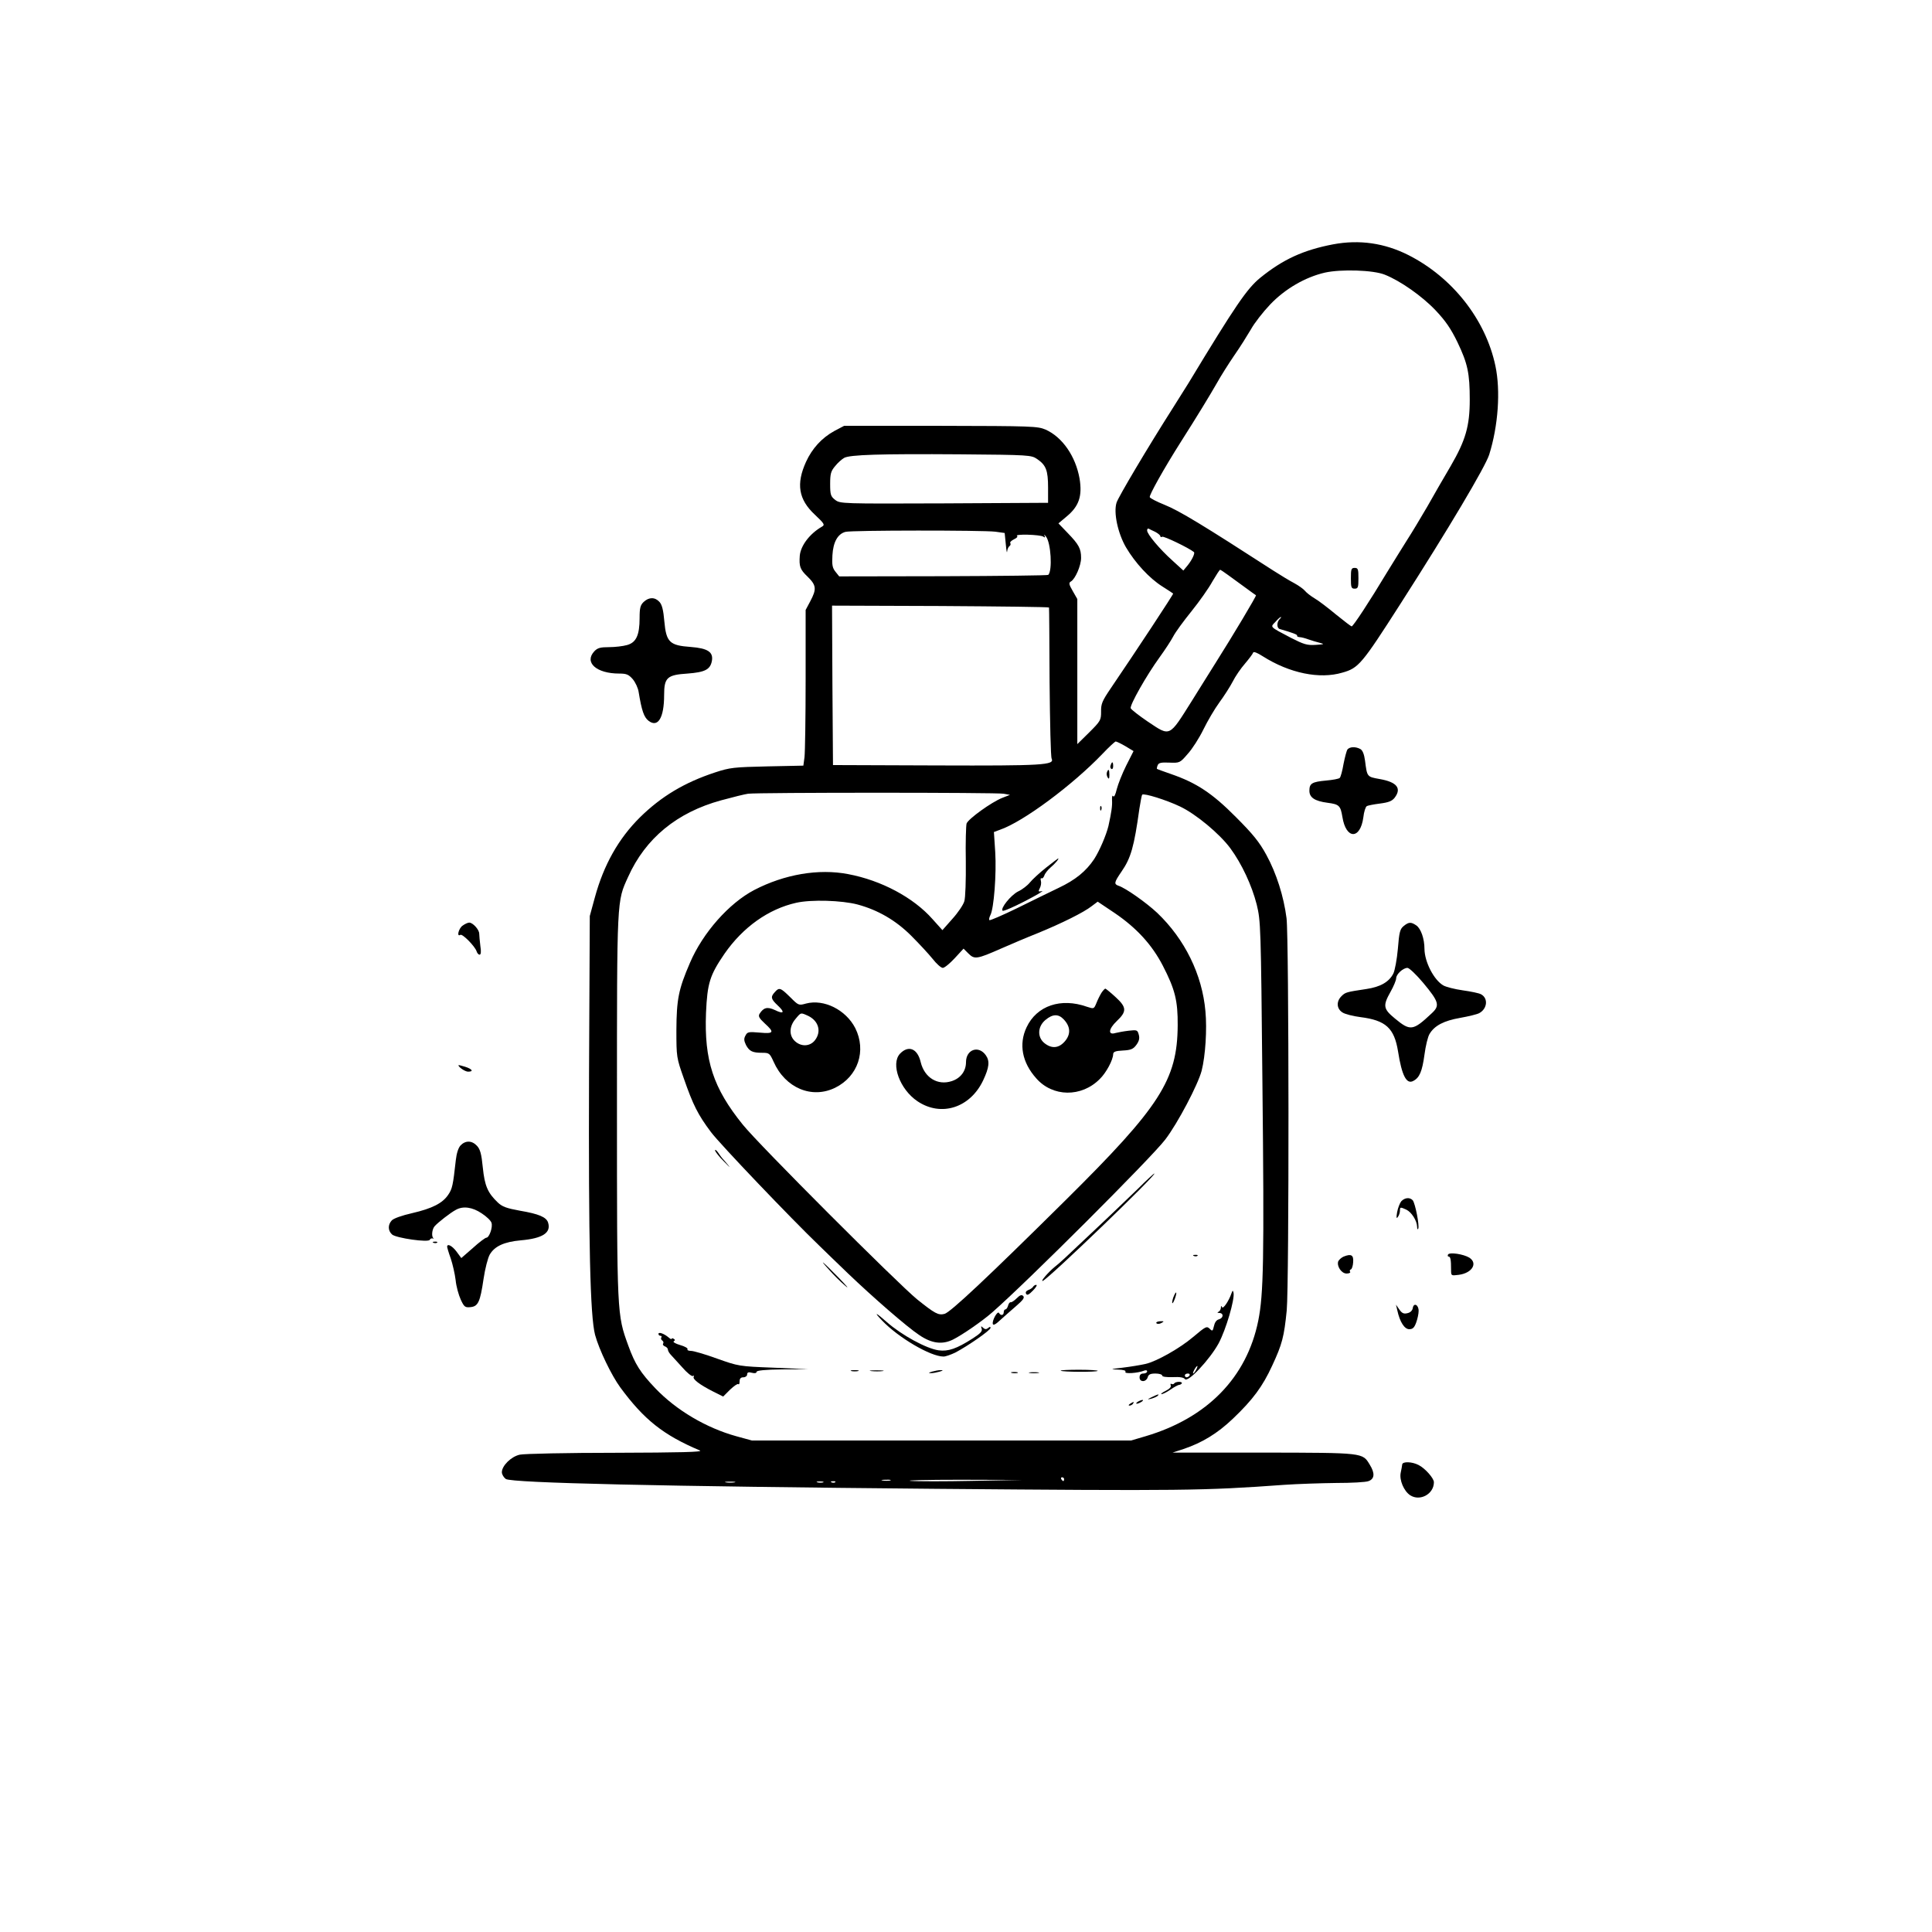 <?xml version="1.0" standalone="no"?>
<!DOCTYPE svg PUBLIC "-//W3C//DTD SVG 20010904//EN"
 "http://www.w3.org/TR/2001/REC-SVG-20010904/DTD/svg10.dtd">
<svg version="1.0" xmlns="http://www.w3.org/2000/svg"
 width="64pt" height="64pt" viewBox="0 0 1024 1024"
 preserveAspectRatio="xMidYMid meet">

<g transform="translate(0,1024) scale(0.1,-0.1)"
fill="#000000" stroke="none">
<path d="M7066 8945 c-157 -30 -265 -79 -386 -177 -70 -57 -130 -144 -381
-559 -15 -24 -52 -83 -83 -132 -135 -212 -289 -472 -298 -501 -17 -53 7 -163
50 -237 49 -83 124 -164 192 -207 30 -19 56 -36 58 -38 3 -2 -196 -304 -332
-504 -44 -65 -51 -81 -50 -122 0 -45 -3 -50 -63 -110 l-63 -62 0 384 0 385
-24 42 c-21 36 -22 44 -10 51 23 13 54 84 54 125 0 49 -12 71 -71 132 l-49 51
44 37 c65 54 83 108 68 200 -21 119 -91 220 -180 260 -43 18 -69 19 -557 20
l-511 0 -53 -28 c-65 -36 -116 -91 -149 -163 -53 -117 -40 -199 47 -280 50
-47 54 -54 38 -63 -66 -38 -113 -101 -118 -154 -4 -57 1 -73 41 -111 47 -46
49 -66 15 -130 l-25 -47 0 -367 c0 -202 -3 -388 -6 -413 l-6 -45 -192 -4
c-176 -4 -197 -6 -276 -32 -164 -54 -286 -128 -398 -238 -114 -113 -192 -252
-239 -424 l-27 -99 -4 -840 c-3 -899 6 -1280 32 -1380 21 -78 87 -215 134
-279 126 -171 228 -252 422 -334 18 -8 -106 -11 -445 -12 -258 0 -488 -5 -510
-10 -46 -10 -95 -59 -95 -93 0 -12 10 -28 21 -36 35 -21 821 -39 2279 -52
1312 -11 1418 -10 1845 21 72 5 196 9 277 10 81 0 158 4 172 10 32 12 34 42 6
87 -39 64 -29 63 -562 64 l-483 0 58 19 c98 33 179 82 261 160 106 101 158
171 209 282 53 114 63 153 77 293 13 144 12 1971 -1 2078 -15 117 -54 239
-107 336 -37 68 -71 110 -162 201 -125 126 -209 181 -342 227 -40 14 -74 26
-76 28 -1 1 0 10 4 19 5 13 18 16 62 14 54 -2 56 -2 97 46 24 26 61 84 83 129
22 45 60 110 85 144 25 34 57 84 71 111 14 28 43 70 65 95 21 25 41 51 43 58
2 7 21 0 52 -20 141 -89 300 -122 421 -86 86 24 103 45 308 365 257 401 449
725 470 790 48 153 61 339 33 471 -52 246 -228 469 -461 587 -127 64 -260 83
-399 57z m274 -161 c81 -32 197 -113 269 -189 53 -56 81 -97 116 -169 54 -113
65 -164 65 -305 0 -139 -22 -215 -101 -351 -34 -58 -90 -154 -124 -215 -35
-60 -83 -140 -107 -177 -23 -37 -72 -115 -108 -174 -90 -150 -178 -284 -186
-284 -3 0 -40 28 -83 63 -42 35 -93 74 -114 86 -20 12 -43 30 -50 39 -7 9 -33
28 -57 41 -25 13 -74 43 -110 66 -373 241 -499 318 -579 350 -40 16 -75 34
-77 40 -4 10 74 150 166 295 86 135 154 247 190 310 20 36 61 101 91 145 31
44 70 107 89 139 18 33 64 92 102 132 79 83 186 145 290 169 85 19 257 14 318
-11z m-1843 -977 c47 -32 58 -60 58 -151 l0 -81 -551 -3 c-545 -2 -551 -2
-578 19 -23 18 -26 27 -26 84 0 54 4 68 26 94 14 18 36 37 48 44 30 17 190 22
616 19 367 -3 376 -4 407 -25z m626 -386 c15 -8 27 -18 27 -23 0 -5 5 -6 10
-3 8 5 141 -59 168 -81 7 -5 -9 -40 -32 -69 l-24 -29 -58 53 c-68 61 -134 140
-134 159 0 8 3 12 8 10 4 -2 19 -10 35 -17z m-848 1 l50 -7 6 -60 c3 -33 6
-50 7 -38 1 12 7 25 12 28 6 4 8 11 5 16 -4 5 6 14 20 21 15 7 21 14 15 18 -6
4 19 7 57 6 37 -1 74 -5 82 -10 10 -7 12 -5 7 5 -4 8 -1 6 8 -5 26 -32 35
-180 12 -203 -3 -3 -254 -6 -557 -7 l-551 -1 -20 25 c-16 20 -19 36 -16 87 4
70 28 113 69 124 31 9 728 9 794 1z m1233 -229 c20 -15 62 -45 92 -67 30 -22
56 -41 57 -41 4 -2 -122 -213 -215 -360 -41 -66 -98 -156 -125 -200 -122 -194
-113 -190 -233 -110 -47 32 -88 64 -91 71 -6 16 84 175 153 270 29 40 61 89
72 110 11 22 55 82 97 134 42 52 92 123 111 158 20 34 38 62 41 62 2 0 21 -12
41 -27z m-948 -173 c1 -3 2 -180 3 -395 2 -214 6 -397 11 -406 16 -34 -44 -38
-609 -36 l-550 2 -3 423 -2 422 575 -2 c316 -2 575 -5 575 -8z m1222 -62 c-16
-16 -15 -48 1 -52 66 -19 96 -30 92 -35 -2 -4 4 -7 13 -8 9 0 31 -6 47 -12 17
-6 44 -14 60 -18 27 -7 24 -8 -22 -11 -45 -3 -63 3 -130 37 -116 61 -111 56
-83 85 13 15 26 26 29 26 3 0 0 -5 -7 -12z m-817 -673 l43 -26 -39 -77 c-21
-42 -43 -98 -50 -125 -7 -30 -14 -44 -19 -37 -4 7 -7 -2 -6 -21 2 -30 -3 -64
-19 -137 -12 -49 -47 -131 -76 -176 -43 -64 -99 -110 -188 -152 -42 -20 -140
-68 -219 -107 -78 -38 -145 -67 -148 -64 -3 3 -1 14 5 26 19 34 33 220 26 334
l-7 107 32 12 c123 42 385 237 543 402 34 36 66 65 70 66 5 0 28 -11 52 -25z
m-645 -252 l33 -6 -41 -16 c-56 -22 -180 -111 -189 -136 -3 -11 -6 -101 -4
-200 1 -99 -2 -195 -8 -212 -5 -18 -33 -60 -63 -93 l-53 -60 -53 59 c-101 114
-271 205 -447 238 -156 30 -337 -1 -497 -84 -134 -70 -273 -227 -341 -386 -61
-141 -71 -194 -72 -357 0 -143 1 -147 39 -255 49 -141 75 -193 144 -285 46
-62 426 -460 576 -604 22 -22 91 -88 151 -146 134 -128 312 -283 377 -326 66
-45 122 -52 179 -24 50 25 157 99 209 145 182 159 843 819 916 915 66 86 174
292 193 365 20 79 29 220 20 315 -17 194 -109 382 -256 522 -59 55 -167 131
-204 143 -26 9 -24 18 15 75 50 72 67 132 95 334 6 37 12 71 15 74 9 9 128
-28 201 -63 84 -40 209 -144 266 -221 61 -83 114 -197 140 -299 21 -88 22
-110 30 -940 10 -946 6 -1125 -22 -1265 -61 -301 -270 -515 -596 -612 l-78
-23 -1005 0 -1005 0 -84 23 c-158 44 -316 137 -427 253 -80 84 -108 128 -144
227 -60 166 -60 156 -60 1271 0 1109 -1 1081 59 1213 92 205 259 342 493 406
62 17 127 33 143 35 52 7 1321 7 1355 0z m-775 -587 c108 -29 203 -84 285
-166 41 -41 92 -96 113 -122 21 -27 45 -48 54 -48 9 0 37 23 63 51 l47 51 26
-26 c32 -32 45 -30 172 26 50 22 137 59 195 82 127 52 244 110 286 143 l32 24
91 -61 c116 -79 197 -168 254 -278 65 -126 80 -186 79 -317 -2 -289 -93 -430
-596 -928 -414 -410 -609 -593 -640 -601 -33 -8 -50 1 -145 77 -103 84 -840
821 -924 926 -157 194 -205 341 -195 593 7 157 20 199 98 313 98 141 233 237
380 270 80 18 241 13 325 -9z m1095 -3046 c0 -5 -2 -10 -4 -10 -3 0 -8 5 -11
10 -3 6 -1 10 4 10 6 0 11 -4 11 -10z m-922 -7 c-10 -2 -28 -2 -40 0 -13 2 -5
4 17 4 22 1 32 -1 23 -4z m434 -2 c-145 -3 -291 -3 -325 0 -34 3 84 6 263 6
l325 -1 -263 -5z m-1259 -8 c-13 -2 -33 -2 -45 0 -13 2 -3 4 22 4 25 0 35 -2
23 -4z m470 0 c-7 -2 -21 -2 -30 0 -10 3 -4 5 12 5 17 0 24 -2 18 -5z m64 1
c-3 -3 -12 -4 -19 -1 -8 3 -5 6 6 6 11 1 17 -2 13 -5z"/>
<path d="M7160 7175 c0 -48 2 -55 20 -55 18 0 20 7 20 55 0 48 -2 55 -20 55
-18 0 -20 -7 -20 -55z"/>
<path d="M5887 6185 c-4 -8 -2 -17 3 -20 6 -4 10 3 10 14 0 25 -6 27 -13 6z"/>
<path d="M5867 6147 c-3 -8 -1 -20 4 -28 6 -10 9 -7 9 14 0 29 -5 35 -13 14z"/>
<path d="M5831 5954 c0 -11 3 -14 6 -6 3 7 2 16 -1 19 -3 4 -6 -2 -5 -13z"/>
<path d="M5544 5641 c-34 -27 -72 -62 -85 -78 -13 -16 -41 -38 -63 -48 -39
-20 -95 -90 -82 -102 4 -4 57 19 119 51 62 32 102 56 90 53 -20 -4 -21 -3 -12
15 6 11 9 29 6 39 -3 10 -1 17 3 14 5 -3 11 4 15 14 3 11 18 30 33 43 25 21
48 49 40 48 -2 -1 -31 -23 -64 -49z"/>
<path d="M3790 4143 c0 -6 21 -34 48 -60 26 -27 36 -36 22 -19 -14 17 -28 33
-31 36 -3 3 -13 16 -22 30 -9 13 -17 19 -17 13z"/>
<path d="M6034 3942 c-44 -42 -142 -137 -219 -209 -186 -176 -196 -185 -225
-208 -34 -28 -78 -79 -63 -74 29 10 610 569 591 569 -3 0 -41 -35 -84 -78z"/>
<path d="M6328 3583 c7 -3 16 -2 19 1 4 3 -2 6 -13 5 -11 0 -14 -3 -6 -6z"/>
<path d="M4396 3508 c21 -24 58 -61 83 -82 25 -22 10 -3 -34 42 -86 88 -111
108 -49 40z"/>
<path d="M5475 3419 c-4 -6 -15 -13 -26 -17 -11 -5 -15 -12 -10 -20 5 -9 15
-4 36 18 16 16 24 30 17 30 -6 0 -14 -5 -17 -11z"/>
<path d="M6527 3385 c-14 -41 -45 -86 -50 -73 -4 9 -6 7 -6 -4 -1 -9 -7 -19
-13 -21 -8 -3 -6 -6 5 -6 24 -1 22 -27 -3 -34 -13 -3 -22 -17 -26 -36 -6 -26
-8 -28 -21 -15 -17 17 -21 15 -90 -43 -68 -58 -193 -129 -251 -142 -26 -6 -81
-15 -122 -20 -64 -7 -68 -9 -27 -10 32 -1 46 -5 42 -12 -8 -12 66 -7 98 6 10
4 17 3 17 -4 0 -6 -9 -11 -20 -11 -13 0 -20 -7 -20 -20 0 -13 7 -20 19 -20 10
0 21 9 24 20 4 15 14 20 41 20 20 0 36 -5 36 -11 0 -6 21 -9 56 -8 38 2 58 -2
64 -10 14 -23 132 103 179 189 39 73 86 233 79 268 -3 14 -5 14 -11 -3z m-187
-405 c-6 -11 -13 -20 -16 -20 -2 0 0 9 6 20 6 11 13 20 16 20 2 0 0 -9 -6 -20z
m-35 -30 c-3 -5 -10 -10 -16 -10 -5 0 -9 5 -9 10 0 6 7 10 16 10 8 0 12 -4 9
-10z"/>
<path d="M6219 3364 c-5 -15 -8 -29 -5 -31 2 -2 8 10 14 26 13 38 5 41 -9 5z"/>
<path d="M5389 3359 c-13 -13 -28 -23 -32 -21 -5 1 -11 -7 -14 -18 -3 -11 -9
-20 -14 -20 -5 0 -9 -7 -9 -15 0 -17 -16 -20 -25 -4 -8 13 -37 -39 -33 -58 2
-9 15 -3 38 19 20 18 58 52 85 75 37 32 47 45 38 54 -8 8 -17 5 -34 -12z"/>
<path d="M4675 3241 c87 -91 257 -191 326 -191 11 0 39 10 62 21 65 34 187
118 187 131 0 7 -4 7 -13 -1 -10 -8 -17 -7 -27 2 -10 10 -12 9 -7 -5 5 -14 -7
-26 -49 -53 -83 -53 -128 -69 -179 -62 -65 9 -197 81 -275 150 -60 53 -71 56
-25 8z"/>
<path d="M6130 3226 c4 -4 16 -4 26 2 16 9 14 10 -8 9 -15 -1 -23 -6 -18 -11z"/>
<path d="M3490 3170 c0 -6 5 -10 11 -10 5 0 8 -4 4 -9 -3 -5 -1 -12 5 -16 6
-4 8 -11 5 -16 -4 -5 1 -12 9 -15 9 -3 16 -11 16 -17 0 -6 6 -17 14 -26 8 -9
36 -40 62 -68 25 -29 51 -50 57 -46 5 3 7 2 4 -4 -8 -12 31 -42 102 -78 l54
-27 36 36 c21 20 40 33 44 30 4 -4 7 2 7 14 0 15 6 22 20 22 11 0 20 7 20 15
0 11 7 14 25 9 15 -4 25 -2 25 5 0 7 45 12 138 13 l137 1 -185 8 c-183 7 -186
8 -299 48 -63 23 -125 41 -138 41 -14 0 -22 4 -19 9 3 5 -14 15 -39 22 -24 7
-40 16 -34 20 8 5 8 8 0 13 -6 4 -11 4 -11 0 0 -4 -8 0 -17 8 -24 20 -53 30
-53 18z"/>
<path d="M4513 2973 c9 -2 25 -2 35 0 9 3 1 5 -18 5 -19 0 -27 -2 -17 -5z"/>
<path d="M4618 2973 c18 -2 45 -2 60 0 15 2 0 4 -33 4 -33 0 -45 -2 -27 -4z"/>
<path d="M4940 2970 c-20 -6 -21 -8 -5 -8 11 0 31 4 45 8 20 6 21 8 5 8 -11 0
-31 -4 -45 -8z"/>
<path d="M5622 2975 c7 -7 189 -8 196 -1 3 3 -41 6 -98 6 -57 0 -101 -2 -98
-5z"/>
<path d="M5363 2963 c9 -2 23 -2 30 0 6 3 -1 5 -18 5 -16 0 -22 -2 -12 -5z"/>
<path d="M5458 2963 c12 -2 32 -2 45 0 12 2 2 4 -23 4 -25 0 -35 -2 -22 -4z"/>
<path d="M6224 2908 c-3 -5 -10 -6 -15 -3 -5 3 -6 0 -4 -8 4 -8 -7 -19 -27
-29 -18 -9 -28 -17 -22 -17 6 -1 28 10 48 24 20 14 41 25 46 25 5 0 11 4 14 8
2 4 -4 8 -15 8 -11 0 -23 -4 -25 -8z"/>
<path d="M6105 2835 c-25 -12 -26 -14 -5 -9 14 4 29 10 35 15 12 12 5 11 -30
-6z"/>
<path d="M6030 2810 c-8 -5 -10 -10 -5 -10 6 0 17 5 25 10 8 5 11 10 5 10 -5
0 -17 -5 -25 -10z"/>
<path d="M5990 2800 c-9 -6 -10 -10 -3 -10 6 0 15 5 18 10 8 12 4 12 -15 0z"/>
<path d="M4107 4982 c-24 -26 -21 -37 15 -71 40 -37 33 -48 -16 -24 -39 18
-59 13 -80 -20 -8 -13 -3 -23 27 -51 53 -48 49 -56 -27 -49 -58 5 -65 4 -75
-16 -9 -16 -8 -27 3 -50 18 -33 34 -41 86 -41 37 0 40 -3 60 -47 62 -140 203
-199 327 -138 121 60 166 196 106 316 -50 97 -166 155 -261 130 -39 -11 -40
-10 -84 34 -51 50 -58 53 -81 27z m178 -127 c54 -27 70 -83 34 -129 -26 -33
-73 -35 -106 -4 -32 30 -30 78 3 117 30 36 27 35 69 16z"/>
<path d="M5838 4978 c-8 -13 -20 -37 -27 -55 -13 -31 -13 -31 -50 -19 -138 49
-266 6 -320 -109 -42 -89 -24 -186 51 -270 87 -100 240 -102 337 -4 35 34 70
101 71 131 0 13 11 18 51 20 43 2 56 8 72 30 14 19 18 34 13 53 -7 26 -9 27
-54 22 -26 -3 -57 -9 -69 -12 -42 -13 -38 21 6 63 54 51 53 73 -6 127 -27 25
-51 44 -54 45 -4 0 -13 -10 -21 -22z m-200 -141 c36 -38 38 -78 7 -115 -32
-38 -70 -42 -109 -11 -39 31 -37 88 5 123 38 32 69 33 97 3z"/>
<path d="M4770 4655 c-50 -54 -1 -189 93 -252 125 -84 279 -35 348 111 32 68
36 102 14 133 -38 54 -105 31 -105 -37 0 -47 -29 -85 -75 -100 -75 -25 -145
18 -165 100 -17 73 -65 92 -110 45z"/>
<path d="M3412 7050 c-18 -17 -22 -32 -22 -86 0 -90 -18 -130 -67 -143 -21 -6
-64 -11 -95 -11 -46 0 -61 -4 -78 -22 -55 -59 11 -118 132 -118 39 0 50 -5 72
-30 14 -17 28 -47 31 -68 16 -98 28 -133 52 -152 50 -39 83 15 83 136 0 93 16
107 124 114 92 7 120 21 129 66 9 48 -21 68 -112 75 -112 8 -130 25 -140 137
-5 58 -12 86 -25 101 -24 27 -56 27 -84 1z"/>
<path d="M7142 6268 c-5 -7 -14 -42 -21 -77 -6 -36 -15 -69 -20 -74 -5 -5 -37
-11 -72 -14 -75 -7 -89 -15 -89 -54 0 -36 28 -55 97 -64 61 -8 68 -15 78 -75
19 -120 95 -121 111 -2 3 29 12 56 18 59 6 4 38 10 70 14 46 6 64 13 78 31 38
50 12 83 -80 99 -67 12 -66 11 -77 97 -5 36 -13 55 -25 62 -26 14 -56 12 -68
-2z"/>
<path d="M2452 5334 c-21 -14 -33 -62 -12 -49 11 7 77 -60 86 -87 3 -10 10
-18 16 -18 7 0 9 16 4 46 -3 26 -6 55 -6 65 0 22 -34 59 -53 59 -7 0 -23 -7
-35 -16z"/>
<path d="M7440 5332 c-20 -16 -24 -33 -31 -121 -5 -56 -16 -115 -24 -131 -23
-45 -69 -71 -143 -82 -106 -16 -111 -17 -132 -38 -28 -28 -26 -66 5 -86 13 -9
57 -20 96 -25 134 -17 179 -58 199 -182 20 -128 45 -176 81 -156 33 17 47 51
59 139 6 46 18 96 27 110 26 44 76 70 162 85 45 8 90 19 101 25 43 23 49 79
10 100 -10 6 -54 15 -97 21 -43 6 -89 18 -103 26 -50 29 -99 124 -100 193 0
55 -19 108 -43 125 -28 19 -40 19 -67 -3z m103 -301 c85 -102 90 -121 44 -163
-98 -92 -112 -94 -194 -26 -62 51 -64 68 -23 141 17 30 30 62 30 72 0 21 36
55 60 55 9 0 47 -36 83 -79z"/>
<path d="M2430 4594 c0 -10 35 -34 51 -34 31 0 22 14 -16 26 -19 6 -35 10 -35
8z"/>
<path d="M2441 4169 c-12 -13 -21 -42 -25 -77 -15 -136 -19 -153 -40 -184 -30
-45 -84 -73 -192 -98 -53 -12 -99 -28 -108 -39 -21 -23 -20 -54 2 -74 21 -19
195 -44 200 -28 2 5 9 9 15 7 7 -1 9 -1 5 1 -12 7 -9 46 5 63 16 19 85 73 114
88 38 21 87 14 136 -19 25 -16 49 -39 52 -50 8 -23 -12 -79 -27 -79 -6 0 -38
-24 -71 -54 l-62 -54 -25 34 c-23 31 -50 45 -50 26 0 -4 8 -32 19 -62 10 -30
22 -82 26 -115 3 -33 16 -79 27 -103 18 -39 23 -43 52 -40 40 4 51 27 69 150
8 54 23 112 33 129 26 44 76 67 164 75 116 10 162 40 145 94 -9 29 -49 46
-149 63 -71 13 -94 21 -118 44 -53 51 -69 87 -79 185 -7 72 -14 97 -31 115
-27 29 -61 29 -87 2z"/>
<path d="M7427 3873 c-8 -10 -18 -36 -22 -58 -5 -30 -4 -36 4 -25 6 8 11 23
11 33 0 20 2 20 33 6 28 -13 57 -58 58 -91 0 -12 3 -17 6 -10 7 18 -16 133
-29 150 -15 17 -42 15 -61 -5z"/>
<path d="M2298 3653 c7 -3 16 -2 19 1 4 3 -2 6 -13 5 -11 0 -14 -3 -6 -6z"/>
<path d="M7675 3591 c-3 -6 -2 -11 3 -11 10 0 13 -18 13 -69 0 -33 0 -33 40
-28 71 9 103 61 57 91 -31 19 -104 30 -113 17z"/>
<path d="M7122 3580 c-12 -5 -25 -17 -29 -25 -9 -26 17 -65 44 -65 13 0 22 4
19 9 -4 5 -2 11 4 13 5 1 11 19 12 38 3 38 -10 46 -50 30z"/>
<path d="M7488 3307 c-2 -13 -13 -24 -28 -27 -19 -5 -29 -1 -43 19 l-18 26 7
-30 c13 -61 38 -100 63 -100 19 0 27 8 37 35 7 19 13 47 13 61 1 33 -26 47
-31 16z"/>
<path d="M7432 2478 c-1 -7 -4 -27 -8 -44 -8 -39 17 -97 50 -119 52 -34 126 6
126 69 0 21 -47 74 -81 91 -34 18 -85 20 -87 3z"/>
</g>
</svg>
